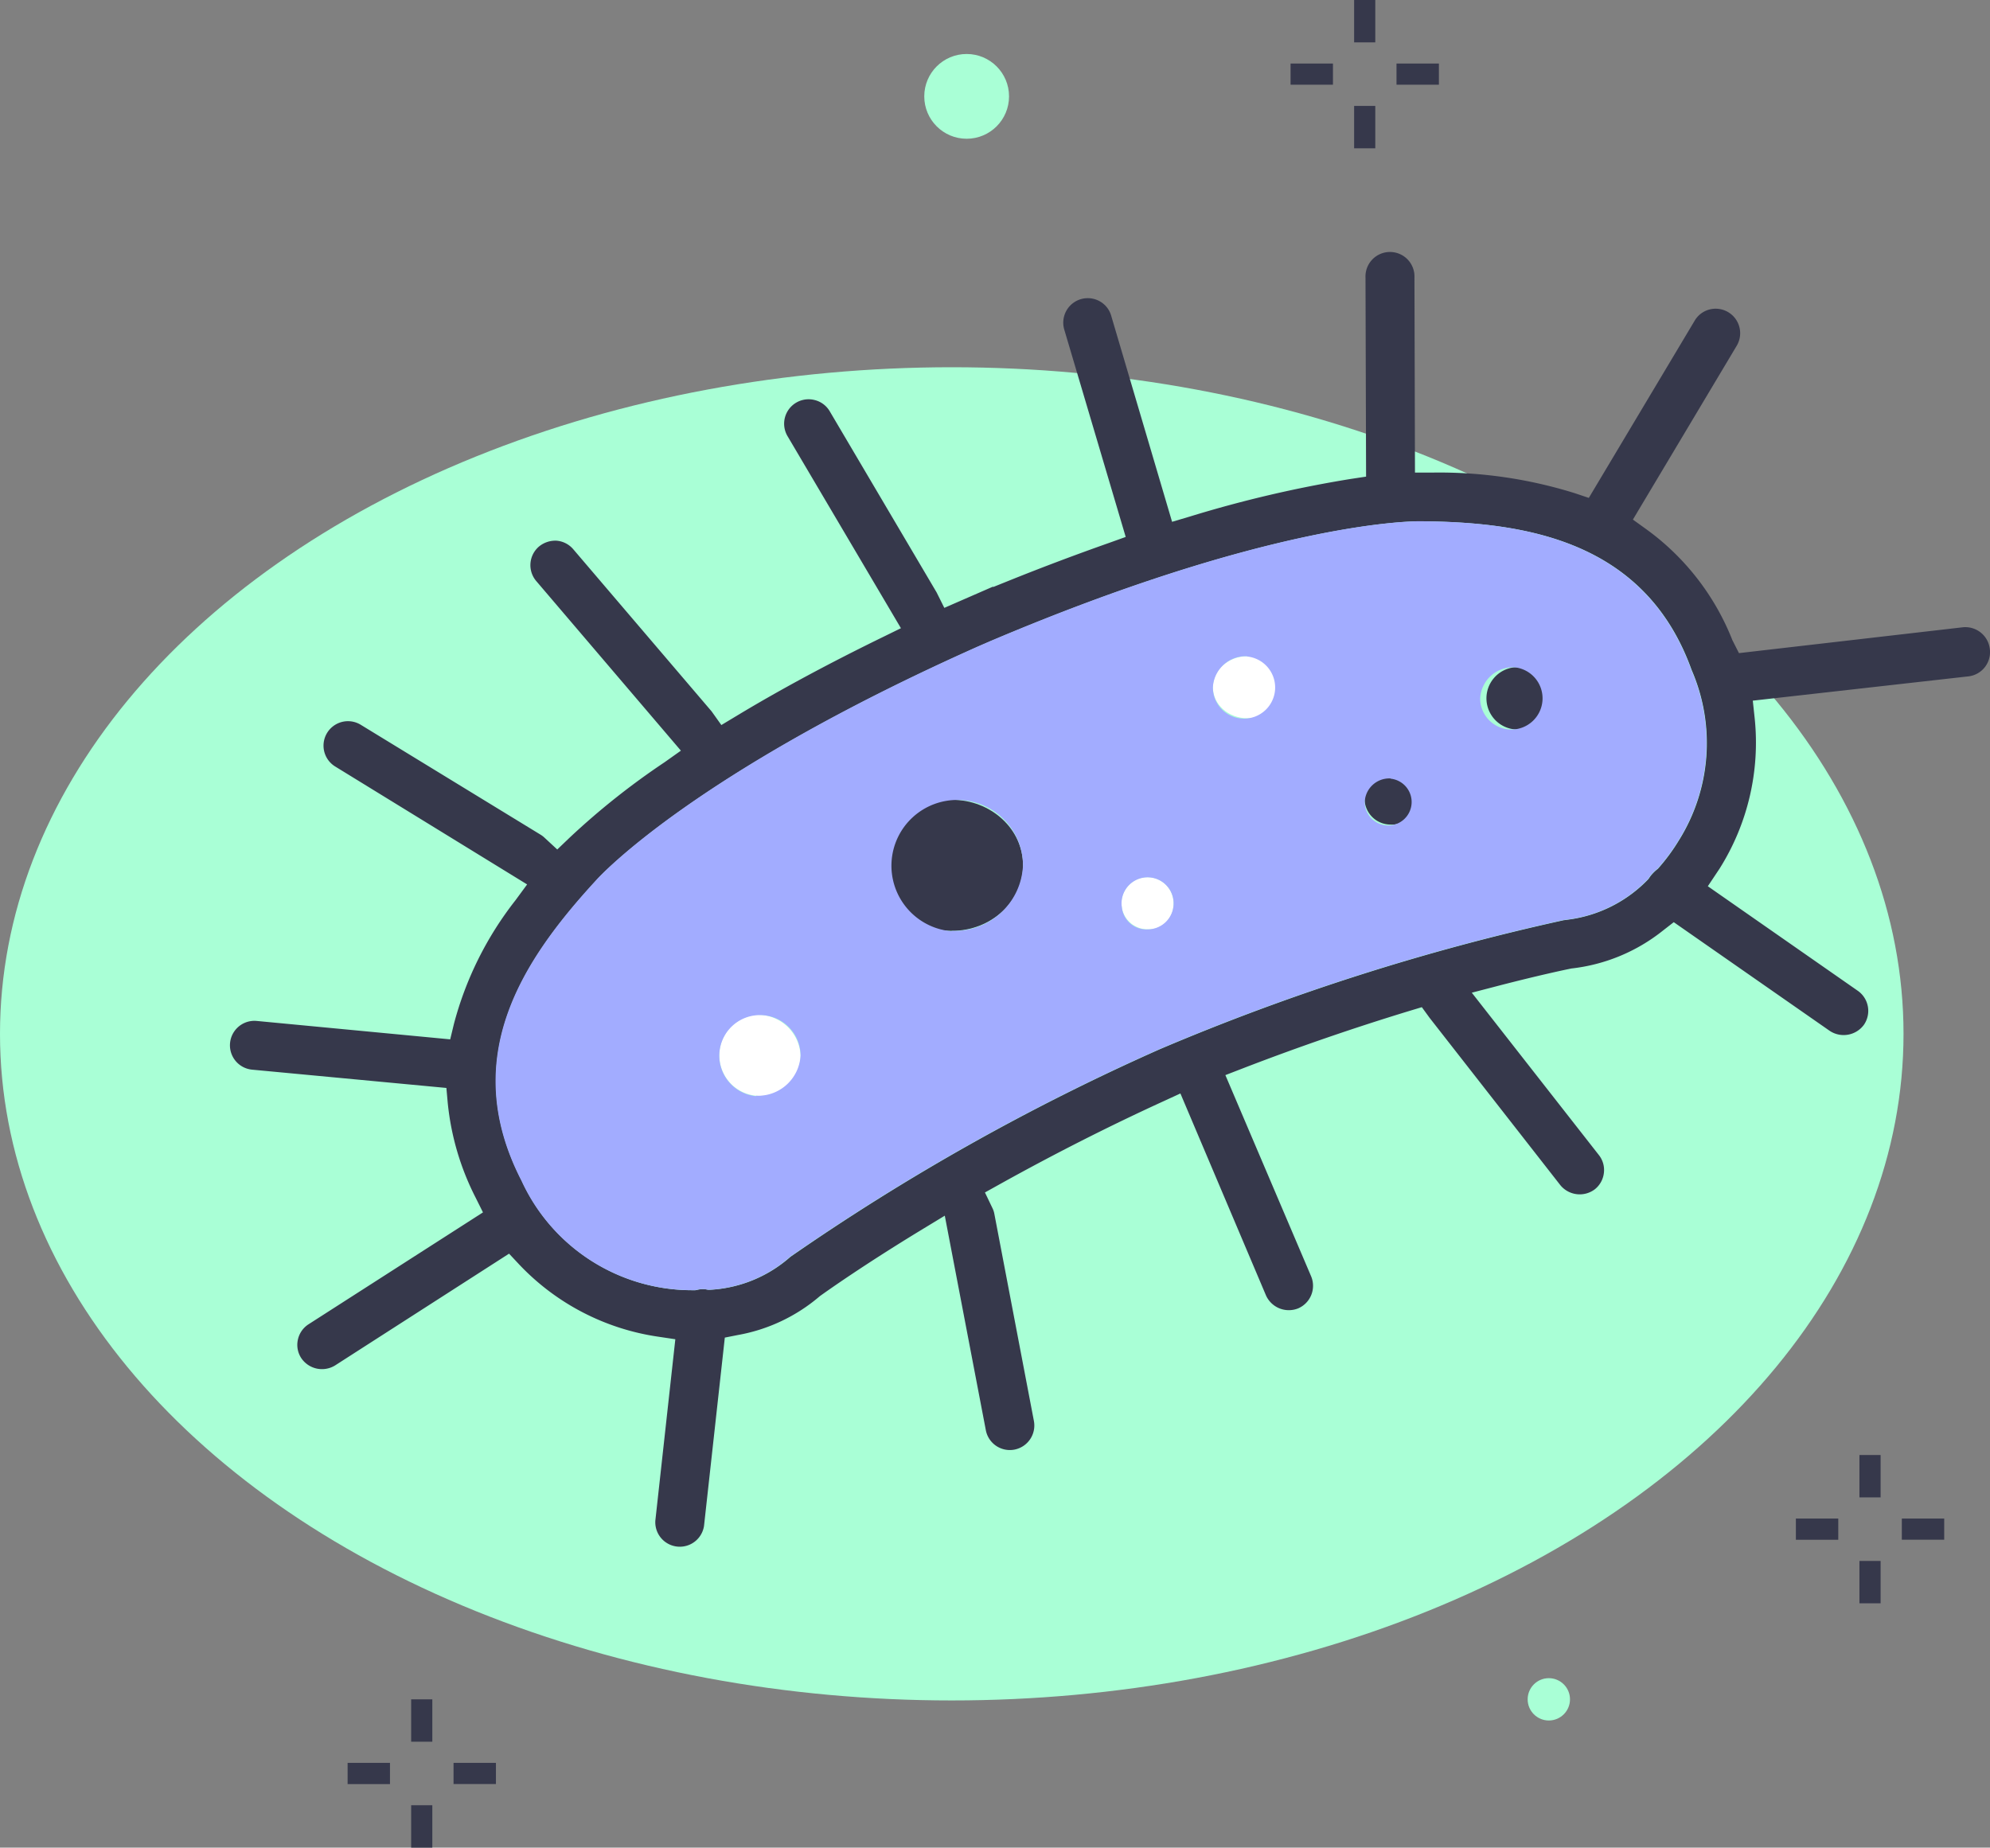<svg id="Layer_1" data-name="Layer 1" xmlns="http://www.w3.org/2000/svg" viewBox="0 0 33.943 31.52"><rect x="0" y="0" width="33.943" height="31.52" fill="#808080" stroke="none"/><title>icon-bacteria-free</title><ellipse cx="16.234" cy="17.637" rx="16.234" ry="11.372" style="fill:#a9ffd6"/><path d="M35.026,13.31a.421.421,0,0,0-.459-.369l-3.82.441-.112-.221a4.271,4.271,0,0,0-1.465-1.89l-.232-.167,1.771-2.966a.418.418,0,0,0-.461-.619.412.412,0,0,0-.256.191l-1.806,3.024-.238-.08a7.747,7.747,0,0,0-2.42-.352l-.307,0-.009-3.325a.418.418,0,1,0-.835,0l.01,3.394-.264.04a20.435,20.435,0,0,0-2.745.642l-.3.089L20.039,7.625a.411.411,0,0,0-.2-.248.418.418,0,0,0-.6.486L20.287,11.4l-.279.1c-.566.2-1.121.408-1.7.641l-.283.114,0-.008-.832.363-.131-.263L15.239,9.257a.411.411,0,0,0-.256-.192.417.417,0,0,0-.464.616l1.934,3.276-.3.147c-.914.446-1.761.9-2.517,1.357l-.246.148-.166-.233L10.864,11.61a.418.418,0,0,0-.285-.146.44.44,0,0,0-.3.1.418.418,0,0,0-.046.589L12.7,15.046l-.282.2A12.556,12.556,0,0,0,10.8,16.532l-.209.2-.216-.2a.414.414,0,0,0-.066-.051L7.24,14.605a.417.417,0,1,0-.437.711l3.274,2.012-.2.272a5.819,5.819,0,0,0-1.049,2.11l-.063.261-3.3-.314a.417.417,0,1,0-.079.831L8.7,20.8l.023.256A4.536,4.536,0,0,0,9.2,22.674l.124.249L6.35,24.831a.415.415,0,0,0-.183.263.41.41,0,0,0,.057.314.426.426,0,0,0,.577.126l2.968-1.907.176.188a4.074,4.074,0,0,0,2.365,1.228l.295.044-.341,3.095a.418.418,0,0,0,.83.092l.355-3.215.222-.044a2.94,2.94,0,0,0,1.4-.664c.14-.1.756-.537,1.748-1.14l.382-.232.7,3.659a.417.417,0,0,0,.487.332.419.419,0,0,0,.333-.489l-.675-3.535a.378.378,0,0,0-.034-.1l-.126-.263.255-.142c.912-.507,1.85-.984,2.79-1.414l.289-.133L22.68,24.34a.427.427,0,0,0,.547.221.419.419,0,0,0,.222-.549l-1.462-3.431.3-.116c.935-.361,1.891-.69,2.839-.979l.212-.064.13.179L27.7,22.458a.427.427,0,0,0,.587.072.416.416,0,0,0,.156-.279.411.411,0,0,0-.086-.307l-2.167-2.769.457-.119c.672-.174,1.118-.269,1.243-.294a3.043,3.043,0,0,0,1.566-.651l.179-.139,2.66,1.854a.429.429,0,0,0,.581-.1.418.418,0,0,0-.1-.582l-2.56-1.785.2-.3a4.034,4.034,0,0,0,.6-2.559l-.033-.307,3.684-.415A.417.417,0,0,0,35.026,13.31ZM29.72,16.581a3.28,3.28,0,0,1-.355.48.749.749,0,0,0-.127.125l0,0-.036.052a2.3,2.3,0,0,1-1.369.691l-.076.01a38.9,38.9,0,0,0-6.887,2.2,38.342,38.342,0,0,0-6.3,3.541l-.049.042a2.247,2.247,0,0,1-1.317.521l-.039,0-.039-.007a.389.389,0,0,0-.143.008l-.034.007h-.035a3.2,3.2,0,0,1-2.929-1.87c-1.088-2.114.035-3.776,1.276-5.126.063-.071,1.672-1.828,6.512-3.986l.2-.087c4.692-1.991,7.077-2.049,7.334-2.049,1.759.012,3.833.311,4.633,2.536A3.129,3.129,0,0,1,29.72,16.581Z" transform="translate(-1.086 -2.24)" style="fill:#36384b"/><ellipse cx="21.274" cy="11.724" rx="0.586" ry="0.529" style="fill:#fff"/><path d="M13.983,19.553a.693.693,0,1,0,.758.69A.728.728,0,0,0,13.983,19.553Z" transform="translate(-1.086 -2.24)" style="fill:#fff"/><path d="M26.918,13.624a.532.532,0,1,0,.586.529A.56.56,0,0,0,26.918,13.624Z" transform="translate(-1.086 -2.24)" style="fill:#36384b"/><path d="M25.246,15.914a.444.444,0,1,0-.441.393A.42.42,0,0,0,25.246,15.914Z" transform="translate(-1.086 -2.24)" style="fill:#36384b"/><path d="M21.1,17.7a.444.444,0,1,0-.441.393A.42.42,0,0,0,21.1,17.7Z" transform="translate(-1.086 -2.24)" style="fill:#fff"/><ellipse cx="16.234" cy="14.762" rx="1.216" ry="1.118" style="fill:#36384b"/><rect x="23.097" width="0.361" height="0.723" style="fill:#36384b"/><rect x="23.097" y="1.807" width="0.361" height="0.723" style="fill:#36384b"/><rect x="23.82" y="1.084" width="0.723" height="0.361" style="fill:#36384b"/><polyline points="22.013 1.084 22.736 1.084 22.736 1.445 22.013 1.445" style="fill:#36384b"/><rect x="7.013" y="28.99" width="0.361" height="0.723" style="fill:#36384b"/><rect x="7.013" y="30.797" width="0.361" height="0.723" style="fill:#36384b"/><rect x="7.736" y="30.074" width="0.723" height="0.361" style="fill:#36384b"/><polyline points="5.929 30.074 6.652 30.074 6.652 30.436 5.929 30.436" style="fill:#36384b"/><rect x="31.716" y="24.822" width="0.361" height="0.723" style="fill:#36384b"/><rect x="31.716" y="26.629" width="0.361" height="0.723" style="fill:#36384b"/><rect x="32.439" y="25.906" width="0.723" height="0.361" style="fill:#36384b"/><polyline points="30.632 25.906 31.355 25.906 31.355 26.268 30.632 26.268" style="fill:#36384b"/><circle cx="16.488" cy="1.644" r="0.723" style="fill:#a9ffd6"/><circle cx="26.418" cy="28.99" r="0.361" style="fill:#a9ffd6"/><path d="M27.753,17.936l.076-.01a2.3,2.3,0,0,0,1.369-.691l.036-.052,0,0a.749.749,0,0,1,.127-.125,3.28,3.28,0,0,0,.355-.48,3.129,3.129,0,0,0,.218-2.91c-.8-2.225-2.874-2.524-4.633-2.536-.257,0-2.642.058-7.334,2.049l-.2.087c-4.84,2.158-6.449,3.915-6.512,3.986-1.241,1.35-2.364,3.012-1.276,5.126a3.2,3.2,0,0,0,2.929,1.87h.035l.034-.007a.389.389,0,0,1,.143-.008l.039.007.039,0a2.247,2.247,0,0,0,1.317-.521l.049-.042a38.342,38.342,0,0,1,6.3-3.541A38.9,38.9,0,0,1,27.753,17.936Zm-.835-4.312a.532.532,0,1,1-.585.529A.56.56,0,0,1,26.918,13.624Zm-2.113,1.9a.4.4,0,1,1-.441.394A.42.42,0,0,1,24.805,15.52Zm-2.446-2.084a.531.531,0,1,1-.585.528A.559.559,0,0,1,22.359,13.436Zm-8.376,7.5a.693.693,0,1,1,.758-.69A.728.728,0,0,1,13.983,20.933Zm3.336-2.813A1.122,1.122,0,1,1,18.535,17,1.17,1.17,0,0,1,17.319,18.12Zm2.9-.425a.444.444,0,1,1,.441.393A.42.42,0,0,1,20.22,17.7Z" transform="translate(-1.086 -2.24)" style="fill:#a2acff"/></svg>